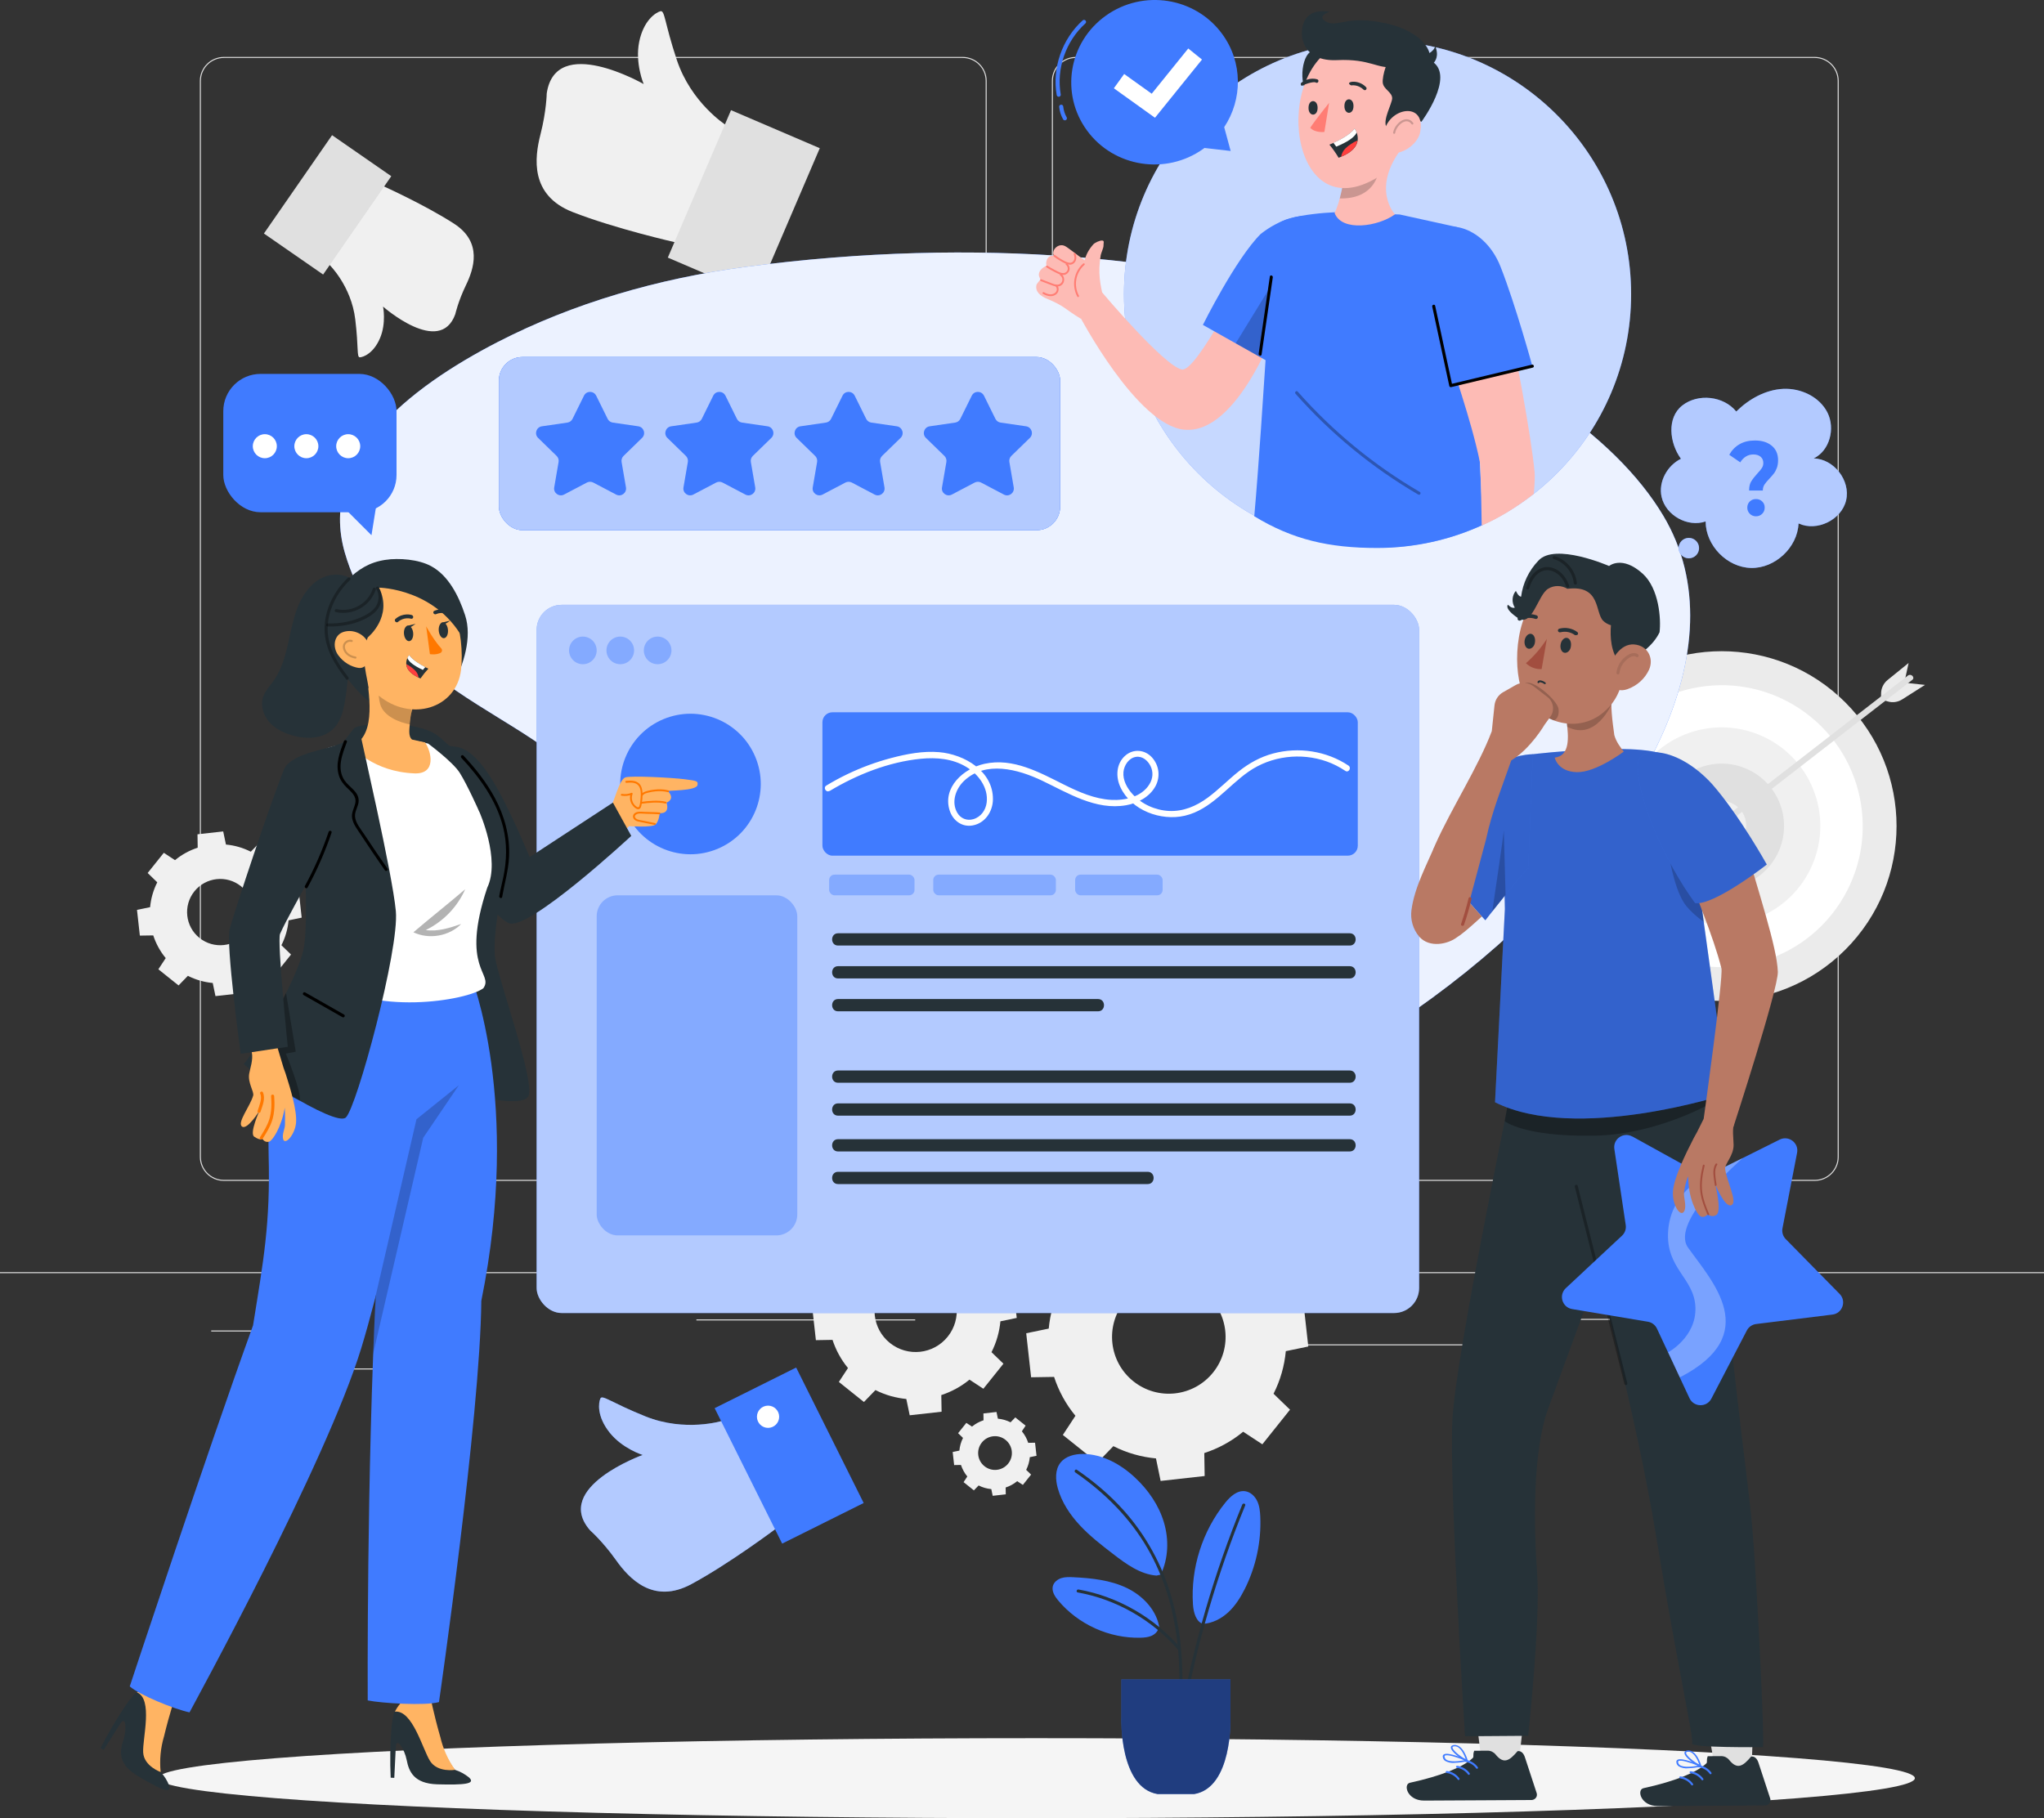 <?xml version="1.0" encoding="UTF-8"?>
<svg xmlns="http://www.w3.org/2000/svg" viewBox="0 0 500 444.85">
  <rect x="0" y="0" width="500" height="444.85" fill="#333333" stroke="none"/>
  <defs>
    <style>
      .cls-1 {
        fill: #ffb463;
      }

      .cls-1, .cls-2, .cls-3, .cls-4, .cls-5, .cls-6, .cls-7, .cls-8, .cls-9, .cls-10, .cls-11, .cls-12, .cls-13, .cls-14, .cls-15, .cls-16, .cls-17, .cls-18, .cls-19, .cls-20, .cls-21, .cls-22, .cls-23, .cls-24 {
        stroke-width: 0px;
      }

      .cls-25, .cls-26 {
        stroke: #407bff;
      }

      .cls-25, .cls-26, .cls-27 {
        fill: none;
        stroke-linecap: round;
        stroke-linejoin: round;
      }

      .cls-25, .cls-27 {
        stroke-width: .5px;
      }

      .cls-2, .cls-23 {
        fill: #407bff;
      }

      .cls-3, .cls-10, .cls-28, .cls-27 {
        opacity: .2;
      }

      .cls-3, .cls-28 {
        isolation: isolate;
      }

      .cls-29, .cls-16 {
        opacity: .6;
      }

      .cls-4 {
        opacity: .9;
      }

      .cls-4, .cls-11, .cls-16, .cls-19, .cls-24 {
        fill: #fff;
      }

      .cls-6, .cls-30, .cls-24 {
        opacity: .3;
      }

      .cls-7 {
        fill: #e0e0e0;
      }

      .cls-8 {
        fill: #f5f5f5;
      }

      .cls-9 {
        fill: #f0f0f0;
      }

      .cls-12 {
        fill: #a24e3f;
      }

      .cls-13 {
        fill: #ff7800;
      }

      .cls-14 {
        fill: #ff7d74;
      }

      .cls-15 {
        fill: #b97964;
      }

      .cls-17 {
        fill: #263238;
      }

      .cls-31 {
        opacity: .1;
      }

      .cls-18 {
        fill: #ff3f3e;
      }

      .cls-19 {
        opacity: .7;
      }

      .cls-20 {
        opacity: .5;
      }

      .cls-21 {
        fill: #ebebeb;
      }

      .cls-22 {
        fill: #fdbbb5;
      }

      .cls-23 {
        opacity: .4;
      }

      .cls-27 {
        stroke: #000;
      }
    </style>
  </defs>
  <g id="Background_complete" data-name="Background complete">
    <g>
      <g>
        <path class="cls-7" d="M443.92,288.92h-180.75c-3.23,0-5.86-2.63-5.86-5.86V19.79c0-3.23,2.63-5.86,5.86-5.86h180.75c3.23,0,5.86,2.63,5.86,5.86v263.27c0,3.23-2.63,5.86-5.86,5.86ZM263.17,14.18c-3.09,0-5.61,2.52-5.61,5.61v263.27c0,3.09,2.52,5.61,5.61,5.61h180.75c3.09,0,5.61-2.52,5.61-5.61V19.79c0-3.09-2.52-5.61-5.61-5.61h-180.75Z"/>
        <path class="cls-7" d="M235.49,288.92H54.75c-3.23,0-5.86-2.63-5.86-5.86V19.79c0-3.23,2.63-5.86,5.86-5.86h180.75c3.23,0,5.86,2.63,5.86,5.86v263.27c0,3.23-2.63,5.86-5.86,5.86ZM54.75,14.18c-3.09,0-5.61,2.52-5.61,5.61v263.27c0,3.09,2.52,5.61,5.61,5.61h180.75c3.09,0,5.61-2.52,5.61-5.61V19.79c0-3.09-2.52-5.61-5.61-5.61H54.75Z"/>
      </g>
      <g>
        <rect class="cls-7" y="311.25" width="500" height=".25"/>
        <rect class="cls-7" x="51.67" y="325.52" width="16.06" height=".25"/>
        <rect class="cls-7" x="170.35" y="322.81" width="53.53" height=".25"/>
        <rect class="cls-7" x="68.73" y="334.81" width="36.25" height=".25"/>
        <rect class="cls-7" x="378.35" y="322.68" width="43.19" height=".25"/>
        <rect class="cls-7" x="430.45" y="322.68" width="6.33" height=".25"/>
        <rect class="cls-7" x="316.21" y="328.91" width="53.89" height=".25"/>
      </g>
    </g>
    <path class="cls-9" d="M259.54,314.64c-1.68,3.31-2.67,6.85-3,10.42l-5.51,1.14,1.2,10.77,5.62-.09c1.11,3.41,2.85,6.65,5.22,9.51l-3.08,4.69,8.46,6.77,3.9-4.03c3.31,1.68,6.85,2.67,10.42,3l1.14,5.51,10.77-1.2-.09-5.62c3.41-1.11,6.65-2.85,9.51-5.22l4.69,3.08,6.77-8.47-4.03-3.9c1.68-3.31,2.67-6.85,3-10.42l5.5-1.14-1.2-10.77-5.62.09c-1.11-3.41-2.85-6.65-5.22-9.51l3.08-4.69-8.47-6.77-3.9,4.03c-3.31-1.68-6.85-2.67-10.42-3.01l-1.14-5.51-10.77,1.2.09,5.62c-3.41,1.11-6.65,2.85-9.51,5.22l-4.69-3.08-6.77,8.47,4.03,3.9ZM294.59,316.26c5.99,4.79,6.96,13.53,2.17,19.52-4.79,5.99-13.53,6.96-19.52,2.17-5.99-4.79-6.96-13.53-2.17-19.52,4.79-5.99,13.53-6.96,19.52-2.17Z"/>
    <path class="cls-9" d="M204.88,311.7c-1.22,2.4-1.93,4.96-2.18,7.55l-3.99.83.87,7.81,4.07-.07c.81,2.47,2.07,4.82,3.78,6.89l-2.23,3.4,6.13,4.91,2.82-2.92c2.4,1.22,4.96,1.93,7.55,2.18l.83,3.99,7.8-.87-.07-4.07c2.47-.81,4.82-2.07,6.89-3.78l3.4,2.23,4.91-6.13-2.92-2.82c1.22-2.4,1.93-4.96,2.18-7.55l3.99-.83-.87-7.8-4.07.07c-.81-2.47-2.07-4.82-3.78-6.89l2.23-3.4-6.13-4.91-2.82,2.92c-2.4-1.22-4.96-1.93-7.55-2.18l-.83-3.99-7.8.87.07,4.07c-2.47.81-4.82,2.07-6.89,3.78l-3.4-2.23-4.91,6.13,2.92,2.82ZM230.27,312.88c4.34,3.47,5.04,9.8,1.57,14.14-3.47,4.34-9.8,5.04-14.14,1.57-4.34-3.47-5.04-9.8-1.57-14.14,3.47-4.34,9.8-5.04,14.14-1.57Z"/>
    <path class="cls-9" d="M235.57,351.81c-.5.98-.79,2.03-.89,3.1l-1.64.34.36,3.2,1.67-.03c.33,1.01.85,1.98,1.55,2.82l-.91,1.39,2.52,2.01,1.16-1.2c.98.5,2.03.79,3.1.89l.34,1.64,3.2-.36-.03-1.67c1.01-.33,1.98-.85,2.82-1.55l1.39.91,2.01-2.52-1.2-1.16c.5-.98.79-2.03.89-3.1l1.64-.34-.36-3.2-1.67.03c-.33-1.01-.85-1.97-1.55-2.82l.91-1.39-2.52-2.01-1.16,1.2c-.98-.5-2.03-.79-3.1-.89l-.34-1.64-3.2.36.03,1.67c-1.01.33-1.98.85-2.82,1.55l-1.39-.91-2.01,2.52,1.2,1.16ZM245.98,352.29c1.78,1.42,2.07,4.02.64,5.8-1.42,1.78-4.02,2.07-5.8.64-1.78-1.42-2.07-4.02-.64-5.8,1.42-1.78,4.02-2.07,5.8-.64Z"/>
    <g>
      <circle class="cls-21" cx="421.15" cy="202.11" r="42.78" transform="translate(-19.56 356.99) rotate(-45)"/>
      <circle class="cls-11" cx="421.15" cy="202.11" r="34.49" transform="translate(22.12 444.99) rotate(-56.96)"/>
      <circle class="cls-9" cx="421.15" cy="202.11" r="24.13" transform="translate(-44.95 171) rotate(-21.82)"/>
      <circle class="cls-7" cx="421.15" cy="202.11" r="15.27" transform="translate(64.84 504.2) rotate(-65.93)"/>
      <path class="cls-9" d="M427.06,200.94c.57,3.28-1.62,6.4-4.89,6.97-3.28.57-6.4-1.62-6.97-4.89s1.62-6.4,4.89-6.97c3.28-.57,6.4,1.62,6.97,4.89Z"/>
      <path class="cls-21" d="M460.12,171.33l.03-1.71c.02-1.27.61-2.45,1.59-3.25l5.14-4.16-1.02,4.68-5.74,4.45Z"/>
      <path class="cls-21" d="M460.08,171.09l1.64.51c1.21.38,2.52.2,3.59-.48l5.58-3.55-4.76-.51-6.04,4.03Z"/>
      <path class="cls-7" d="M421.59,202.16c5.21-4.04,10.41-8.07,15.62-12.11,8.29-6.43,16.58-12.86,24.88-19.29,1.9-1.47,3.79-2.94,5.69-4.42.76-.59-.31-1.65-1.06-1.06-5.21,4.04-10.41,8.07-15.62,12.11-8.29,6.43-16.58,12.86-24.88,19.29-1.9,1.47-3.8,2.94-5.69,4.41-.76.59.31,1.65,1.06,1.06h0Z"/>
    </g>
    <g>
      <path class="cls-9" d="M93.7,75.01s13.91,12.28,17.67,1.86c0,0,.7-3.15,2.61-7.1,1.91-3.95,4.14-10.49-2.92-15.05s-17.24-9.15-17.24-9.15l-13.28,19.16s5.37,5.19,6.36,13.39c.86,7.09.3,9.36,1.16,9.3.87-.06,3.33-.99,4.9-4.69,1.57-3.69.74-7.73.74-7.73Z"/>
      <rect class="cls-7" x="71.33" y="35.47" width="17.62" height="29.27" transform="translate(117.47 136.95) rotate(-145.28)"/>
    </g>
    <g>
      <path class="cls-9" d="M157.46,20.57s-21.57-12.41-23.72,2.29c0,0-.07,4.32-1.53,10.02-1.46,5.7-2.63,14.89,7.87,19,10.5,4.11,25.1,7.4,25.1,7.4l12.32-28.73s-8.44-5.38-11.94-15.89c-3.03-9.09-2.9-12.22-4.02-11.91-1.12.31-4.1,2.19-5.18,7.47-1.07,5.27,1.1,10.36,1.1,10.36Z"/>
      <rect class="cls-7" x="170.13" y="30.03" width="23.62" height="39.25" transform="translate(34.28 -67.67) rotate(23.2)"/>
    </g>
    <path class="cls-9" d="M263.89,139.17c-.98,1.93-1.56,4-1.75,6.08l-3.21.67.7,6.29,3.28-.05c.65,1.99,1.66,3.88,3.05,5.55l-1.8,2.74,4.94,3.95,2.28-2.35c1.93.98,4,1.56,6.08,1.75l.67,3.21,6.29-.7-.05-3.28c1.99-.65,3.88-1.66,5.55-3.05l2.74,1.8,3.95-4.94-2.35-2.28c.98-1.93,1.56-4,1.75-6.08l3.21-.67-.7-6.29-3.28.05c-.65-1.99-1.66-3.88-3.05-5.55l1.8-2.74-4.94-3.95-2.28,2.35c-1.93-.98-4-1.56-6.08-1.75l-.67-3.21-6.29.7.05,3.28c-1.99.65-3.88,1.66-5.55,3.05l-2.74-1.8-3.95,4.94,2.35,2.28ZM284.36,140.12c3.5,2.8,4.06,7.9,1.27,11.4-2.8,3.5-7.9,4.06-11.4,1.27-3.5-2.8-4.06-7.9-1.27-11.4,2.8-3.5,7.9-4.06,11.4-1.27Z"/>
    <path class="cls-9" d="M38.47,215.87c-.98,1.93-1.56,4-1.75,6.08l-3.21.67.7,6.29,3.28-.05c.65,1.99,1.66,3.88,3.05,5.55l-1.8,2.74,4.94,3.95,2.28-2.35c1.93.98,4,1.56,6.08,1.75l.67,3.21,6.29-.7-.05-3.28c1.99-.65,3.88-1.66,5.55-3.05l2.74,1.8,3.95-4.94-2.35-2.28c.98-1.93,1.56-4,1.75-6.08l3.21-.67-.7-6.29-3.28.05c-.65-1.99-1.66-3.88-3.05-5.55l1.8-2.74-4.94-3.95-2.28,2.35c-1.93-.98-4-1.56-6.08-1.75l-.67-3.21-6.29.7.05,3.28c-1.99.65-3.88,1.66-5.55,3.05l-2.74-1.8-3.95,4.94,2.35,2.28ZM58.94,216.82c3.5,2.8,4.06,7.9,1.27,11.4-2.8,3.5-7.9,4.06-11.4,1.27-3.5-2.8-4.06-7.9-1.27-11.4,2.8-3.5,7.9-4.06,11.4-1.27Z"/>
    <path class="cls-9" d="M233.38,145.47c-.5.98-.79,2.03-.89,3.1l-1.64.34.36,3.2,1.67-.03c.33,1.01.85,1.98,1.55,2.82l-.91,1.39,2.52,2.01,1.16-1.2c.98.5,2.03.79,3.1.89l.34,1.64,3.2-.36-.03-1.67c1.01-.33,1.98-.85,2.82-1.55l1.39.91,2.01-2.52-1.2-1.16c.5-.98.79-2.03.89-3.1l1.64-.34-.36-3.2-1.67.03c-.33-1.01-.85-1.98-1.55-2.82l.91-1.39-2.52-2.01-1.16,1.2c-.98-.5-2.03-.79-3.1-.89l-.34-1.64-3.2.36.03,1.67c-1.01.33-1.98.85-2.82,1.55l-1.39-.91-2.01,2.52,1.2,1.16ZM243.8,145.95c1.78,1.42,2.07,4.02.64,5.8-1.42,1.78-4.02,2.07-5.8.64-1.78-1.42-2.07-4.02-.64-5.8,1.42-1.78,4.02-2.07,5.8-.64Z"/>
    <path class="cls-7" d="M207.79,112.94c-.5.98-.79,2.03-.89,3.1l-1.64.34.36,3.2,1.67-.03c.33,1.01.85,1.98,1.55,2.82l-.91,1.39,2.52,2.01,1.16-1.2c.98.5,2.03.79,3.1.89l.34,1.64,3.2-.36-.03-1.67c1.01-.33,1.98-.85,2.82-1.55l1.39.91,2.01-2.52-1.2-1.16c.5-.98.79-2.03.89-3.1l1.64-.34-.36-3.2-1.67.03c-.33-1.01-.85-1.98-1.55-2.82l.91-1.39-2.52-2.01-1.16,1.2c-.98-.5-2.03-.79-3.1-.89l-.34-1.64-3.2.36.03,1.67c-1.01.33-1.98.85-2.82,1.55l-1.39-.91-2.01,2.52,1.2,1.16ZM218.2,113.42c1.78,1.42,2.07,4.02.64,5.8-1.42,1.78-4.02,2.07-5.8.64-1.78-1.42-2.07-4.02-.64-5.8,1.42-1.78,4.02-2.07,5.8-.64Z"/>
  </g>
  <g id="Background_simple" data-name="Background simple">
    <g>
      <path class="cls-2" d="M182.53,65.28c-21.56,2.85-42.36,8.91-60.8,18.41-21.74,11.2-43.95,28.66-37.39,51.49,12.11,42.15,70.21,42.92,58.61,71.26-13.14,32.1-4.33,69.76,54.63,80.23,111.98,19.89,247.35-96.48,209.33-160.43-23.67-39.81-109.88-76.07-224.38-60.96Z"/>
      <path class="cls-4" d="M182.53,65.28c-21.56,2.85-42.36,8.91-60.8,18.41-21.74,11.2-43.95,28.66-37.39,51.49,12.11,42.15,70.21,42.92,58.61,71.26-13.14,32.1-4.33,69.76,54.63,80.23,111.98,19.89,247.35-96.48,209.33-160.43-23.67-39.81-109.88-76.07-224.38-60.96Z"/>
    </g>
  </g>
  <g id="Shadow">
    <ellipse class="cls-8" cx="253.54" cy="435.06" rx="214.87" ry="9.79"/>
  </g>
  <g id="Plant">
    <g>
      <path class="cls-2" d="M294.25,397.3c2.31-.13,4.48-1.25,6.18-2.81,1.7-1.56,2.96-3.55,4.01-5.61,2.77-5.47,4.11-11.66,3.85-17.79-.06-1.31-.19-2.66-.76-3.84-.56-1.19-1.63-2.21-2.93-2.4-1.94-.28-3.64,1.27-4.87,2.8-5.6,6.93-8.49,16.01-7.91,24.9.14,2.18.87,4.28,2.43,4.74"/>
      <path class="cls-2" d="M283.93,385.25c1.9-3.94,2.04-8.61.78-12.8-1.25-4.19-3.83-7.91-7.02-10.9-3.5-3.28-7.99-5.8-12.78-5.82-2.04-.01-4.26.54-5.51,2.15-1.34,1.72-1.23,4.16-.64,6.26.96,3.43,3,6.49,5.43,9.09,2.43,2.6,5.26,4.8,8.09,6.97,3.18,2.45,6.62,4.98,10.63,5.29"/>
      <path class="cls-2" d="M283.65,398.54c-.56-4.43-4-8.09-8.02-10.02s-8.58-2.41-13.03-2.63c-.99-.05-2.01-.09-2.96.21s-1.83.99-2.09,1.95c-.33,1.26.46,2.52,1.3,3.52,4.88,5.86,12.52,9.32,20.15,9.12.88-.02,1.78-.1,2.6-.43.81-.34,1.54-.98,1.79-1.83"/>
      <path class="cls-17" d="M303.88,368.12c-6.82,16.67-11.88,34.01-15.11,51.73-.09.47.64.67.72.2,3.22-17.72,8.29-35.06,15.11-51.73.18-.45-.54-.64-.72-.2h0Z"/>
      <path class="cls-17" d="M289.21,414.71c.26-8.15-.4-16.39-2.72-24.24-2.28-7.73-6.21-14.88-11.58-20.9-3.39-3.8-7.29-7.09-11.48-9.96-.4-.27-.77.38-.38.65,7.14,4.9,13.34,11.1,17.69,18.63,3.93,6.81,6.21,14.46,7.17,22.24.56,4.51.69,9.05.54,13.59-.02.48.73.48.75,0h0Z"/>
      <path class="cls-17" d="M288.77,403.18c-6.39-7.41-15.31-12.57-24.94-14.29-.47-.08-.67.64-.2.72,9.52,1.71,18.3,6.78,24.61,14.1.32.37.84-.17.53-.53h0Z"/>
      <g>
        <path class="cls-2" d="M274.31,420.47v-9.58h26.69v9.58s.51,16.94-8.9,18.48h-8.9c-9.41-1.54-8.9-18.48-8.9-18.48Z"/>
        <path class="cls-20" d="M274.31,420.47v-9.58h26.69v9.58s.51,16.94-8.9,18.48h-8.9c-9.41-1.54-8.9-18.48-8.9-18.48Z"/>
      </g>
    </g>
  </g>
  <g id="Hand">
    <g>
      <path class="cls-2" d="M157.2,355.98s-22.09,7.94-12.83,18.46c0,0,3.06,2.69,6.28,7.21,3.21,4.53,9.11,10.97,18.47,5.93,9.36-5.05,20.64-13.54,20.64-13.54l-13.15-26.39s-9.03,2.79-18.72-1.11c-8.38-3.37-10.56-5.37-11.02-4.38-.46,1-.93,4.29,2.21,8.28,3.14,3.99,8.12,5.53,8.12,5.53Z"/>
      <path class="cls-16" d="M157.2,355.98s-22.09,7.94-12.83,18.46c0,0,3.06,2.69,6.28,7.21,3.21,4.53,9.11,10.97,18.47,5.93,9.36-5.05,20.64-13.54,20.64-13.54l-13.15-26.39s-9.03,2.79-18.72-1.11c-8.38-3.37-10.56-5.37-11.02-4.38-.46,1-.93,4.29,2.21,8.28,3.14,3.99,8.12,5.53,8.12,5.53Z"/>
      <rect class="cls-2" x="181.91" y="337.6" width="22.28" height="37.03" transform="translate(-138.58 123.51) rotate(-26.49)"/>
      <path class="cls-11" d="M190.6,346.63c0,1.5-1.22,2.72-2.72,2.72s-2.72-1.22-2.72-2.72,1.22-2.72,2.72-2.72,2.72,1.22,2.72,2.72Z"/>
    </g>
  </g>
  <g id="Window">
    <g>
      <g>
        <rect class="cls-2" x="131.27" y="147.98" width="215.87" height="173.27" rx="6.12" ry="6.12"/>
        <rect class="cls-16" x="131.27" y="147.98" width="215.87" height="173.27" rx="6.12" ry="6.12"/>
        <rect class="cls-2" x="201.18" y="174.27" width="130.96" height="35.08" rx="2.44" ry="2.44"/>
        <path class="cls-17" d="M205,231.34h125.17c1.93,0,1.93-3,0-3h-125.17c-1.93,0-1.93,3,0,3h0Z"/>
        <path class="cls-17" d="M205,239.39h125.17c1.93,0,1.93-3,0-3h-125.17c-1.93,0-1.93,3,0,3h0Z"/>
        <path class="cls-17" d="M205,272.96h125.17c1.93,0,1.93-3,0-3h-125.17c-1.93,0-1.93,3,0,3h0Z"/>
        <path class="cls-17" d="M205,281.72h125.17c1.93,0,1.93-3,0-3h-125.17c-1.93,0-1.93,3,0,3h0Z"/>
        <path class="cls-17" d="M205,289.7h75.75c1.93,0,1.93-3,0-3h-75.75c-1.93,0-1.93,3,0,3h0Z"/>
        <path class="cls-17" d="M205,264.91h125.17c1.93,0,1.93-3,0-3h-125.17c-1.93,0-1.93,3,0,3h0Z"/>
        <path class="cls-17" d="M205,247.43h63.61c1.93,0,1.93-3,0-3h-63.61c-1.93,0-1.93,3,0,3h0Z"/>
        <rect class="cls-23" x="145.96" y="219.05" width="49.07" height="83.21" rx="5.13" ry="5.13"/>
        <circle class="cls-2" cx="168.91" cy="191.81" r="17.19" transform="translate(-61.04 80.25) rotate(-22.75)"/>
        <circle class="cls-23" cx="142.58" cy="159.13" r="3.38"/>
        <circle class="cls-23" cx="151.73" cy="159.13" r="3.38"/>
        <circle class="cls-23" cx="160.87" cy="159.13" r="3.38"/>
        <path class="cls-11" d="M202.92,193.54c6.72-4.05,14.51-7.13,22.37-7.9,3.79-.37,7.73-.02,11.05,1.98,2.98,1.79,5.47,5.07,5.02,8.72-.23,1.88-1.42,3.56-3.29,4.09-1.57.45-3.11-.19-3.92-1.6-1.49-2.61-.38-5.8,1.65-7.75,5.28-5.06,13.25-2.86,19.03-.12,6.45,3.06,13.19,7.37,20.67,6.05,2.83-.5,5.73-2.04,7.14-4.64,1.25-2.3.93-5.08-.83-7.04-1.73-1.92-4.51-2.2-6.5-.5-2.29,1.96-2.44,5.22-1.22,7.8,2.66,5.65,9.87,8.3,15.73,6.95,6.43-1.48,10.46-7.22,15.64-10.81,5.53-3.83,12.74-4.69,19.07-2.47,1.62.57,3.14,1.36,4.57,2.31.8.54,1.56-.76.76-1.3-5.37-3.59-12.23-4.63-18.46-2.95-3.1.83-5.86,2.37-8.36,4.35-2.63,2.08-4.96,4.52-7.67,6.5-2.78,2.03-5.92,3.37-9.41,3.2-3.38-.17-6.7-1.66-8.97-4.17-1.3-1.44-2.36-3.37-2.17-5.37.16-1.66,1.32-3.42,3.06-3.69,1.55-.24,2.88.88,3.54,2.2.75,1.48.61,3.1-.25,4.5-1.9,3.1-5.97,4.01-9.36,3.82-4.04-.23-7.85-1.9-11.43-3.68-6.07-3.02-12.55-6.69-19.57-5.14-5.07,1.12-10.31,5.72-8.51,11.41.78,2.46,3.02,4.15,5.65,3.66,3.04-.56,4.91-3.4,4.94-6.38.07-6.92-7.02-11.02-13.13-11.54-3.95-.34-7.98.43-11.79,1.44-3.68.97-7.27,2.3-10.71,3.95-1.76.84-3.47,1.78-5.13,2.78-.83.5-.07,1.8.76,1.3h0Z"/>
      </g>
      <rect class="cls-23" x="202.82" y="213.99" width="20.89" height="5.06" rx="1.32" ry="1.32"/>
      <rect class="cls-23" x="228.29" y="213.99" width="30" height="5.06" rx="1.32" ry="1.32"/>
      <rect class="cls-23" x="263" y="213.99" width="21.4" height="5.06" rx="1.32" ry="1.32"/>
    </g>
  </g>
  <g id="Stars">
    <g>
      <rect class="cls-2" x="122.04" y="87.35" width="137.29" height="42.37" rx="5.77" ry="5.77"/>
      <rect class="cls-2" x="122.04" y="87.35" width="137.29" height="42.37" rx="5.77" ry="5.77"/>
      <rect class="cls-16" x="122.04" y="87.35" width="137.29" height="42.37" rx="5.77" ry="5.77"/>
      <path class="cls-2" d="M145.84,96.81l2.8,5.67c.24.49.71.83,1.25.91l6.25.91c1.36.2,1.91,1.88.92,2.84l-4.53,4.41c-.39.38-.57.93-.48,1.47l1.07,6.23c.23,1.36-1.19,2.4-2.41,1.75l-5.59-2.94c-.48-.25-1.06-.25-1.55,0l-5.59,2.94c-1.22.64-2.65-.39-2.41-1.75l1.07-6.23c.09-.54-.09-1.09-.48-1.47l-4.53-4.41c-.99-.96-.44-2.64.92-2.84l6.25-.91c.54-.08,1.01-.42,1.25-.91l2.8-5.67c.61-1.24,2.37-1.24,2.98,0Z"/>
      <path class="cls-2" d="M177.46,96.81l2.8,5.67c.24.49.71.83,1.25.91l6.25.91c1.36.2,1.91,1.88.92,2.84l-4.53,4.41c-.39.38-.57.93-.48,1.47l1.07,6.23c.23,1.36-1.19,2.4-2.41,1.75l-5.59-2.94c-.48-.25-1.06-.25-1.55,0l-5.59,2.94c-1.22.64-2.65-.39-2.41-1.75l1.07-6.23c.09-.54-.09-1.09-.48-1.47l-4.53-4.41c-.99-.96-.44-2.64.92-2.84l6.25-.91c.54-.08,1.01-.42,1.25-.91l2.8-5.67c.61-1.24,2.37-1.24,2.98,0Z"/>
      <path class="cls-2" d="M209.08,96.81l2.8,5.67c.24.49.71.83,1.25.91l6.25.91c1.36.2,1.91,1.88.92,2.84l-4.53,4.41c-.39.38-.57.93-.48,1.47l1.07,6.23c.23,1.36-1.19,2.4-2.41,1.75l-5.59-2.94c-.48-.25-1.06-.25-1.55,0l-5.59,2.94c-1.22.64-2.65-.39-2.41-1.75l1.07-6.23c.09-.54-.09-1.09-.48-1.47l-4.53-4.41c-.99-.96-.44-2.64.92-2.84l6.25-.91c.54-.08,1.01-.42,1.25-.91l2.8-5.67c.61-1.24,2.37-1.24,2.98,0Z"/>
      <path class="cls-2" d="M240.7,96.81l2.8,5.67c.24.49.71.83,1.25.91l6.25.91c1.36.2,1.91,1.88.92,2.84l-4.53,4.41c-.39.38-.57.93-.48,1.47l1.07,6.23c.23,1.36-1.19,2.4-2.41,1.75l-5.59-2.94c-.48-.25-1.06-.25-1.55,0l-5.59,2.94c-1.22.64-2.65-.39-2.41-1.75l1.07-6.23c.09-.54-.09-1.09-.48-1.47l-4.53-4.41c-.99-.96-.44-2.64.92-2.84l6.25-.91c.54-.08,1.01-.42,1.25-.91l2.8-5.67c.61-1.24,2.37-1.24,2.98,0Z"/>
    </g>
  </g>
  <g id="Speech_Bubble_3" data-name="Speech Bubble 3">
    <g>
      <path class="cls-2" d="M443.66,112.16c3.92-1.88,5.32-7.32,3.38-11.2-1.94-3.88-6.51-6.03-10.85-5.82-4.34.22-8.38,2.49-11.47,5.54-3.1-3.81-9.36-4.5-13.22-1.46-3.79,2.99-3.16,9.11-.31,13.03-3.34,1.63-5.56,5.62-4.74,9.3,1.01,4.54,6.38,7.55,10.78,6.03,0,5.88,5.24,11.26,11.12,11.38,5.87.13,11.36-5.02,11.61-10.89,4.48,2.08,10.52-.86,11.64-5.67,1.12-4.81-2.98-10.12-7.92-10.24Z"/>
      <path class="cls-2" d="M415.62,134.1c0,1.38-1.12,2.5-2.5,2.5s-2.5-1.12-2.5-2.5,1.12-2.5,2.5-2.5,2.5,1.12,2.5,2.5Z"/>
      <g class="cls-29">
        <path class="cls-11" d="M443.66,112.16c3.92-1.88,5.32-7.32,3.38-11.2-1.94-3.88-6.51-6.03-10.85-5.82-4.34.22-8.38,2.49-11.47,5.54-3.1-3.81-9.36-4.5-13.22-1.46-3.79,2.99-3.16,9.11-.31,13.03-3.34,1.63-5.56,5.62-4.74,9.3,1.01,4.54,6.38,7.55,10.78,6.03,0,5.88,5.24,11.26,11.12,11.38,5.87.13,11.36-5.02,11.61-10.89,4.48,2.08,10.52-.86,11.64-5.67,1.12-4.81-2.98-10.12-7.92-10.24Z"/>
      </g>
      <path class="cls-16" d="M415.62,134.1c0,1.38-1.12,2.5-2.5,2.5s-2.5-1.12-2.5-2.5,1.12-2.5,2.5-2.5,2.5,1.12,2.5,2.5Z"/>
      <path class="cls-2" d="M428.39,117.78c.35-.59.86-1.24,1.52-1.96.49-.52.85-.96,1.08-1.32.23-.36.35-.76.35-1.22,0-.64-.22-1.15-.66-1.53-.44-.37-1.02-.56-1.75-.56s-1.32.17-1.86.51c-.54.34-1,.81-1.37,1.42l-2.69-1.85c.62-1.11,1.46-1.98,2.52-2.59,1.06-.61,2.32-.91,3.77-.91,1.7,0,3.07.43,4.1,1.28,1.03.85,1.55,2.04,1.55,3.55,0,.71-.1,1.34-.3,1.88-.2.54-.44,1-.73,1.37-.29.37-.66.81-1.12,1.29-.55.57-.95,1.06-1.2,1.45-.25.39-.38.87-.38,1.42h-3.36c0-.91.17-1.65.52-2.25ZM428.03,125.7c-.41-.41-.61-.92-.61-1.51s.2-1.09.6-1.49c.4-.4.91-.6,1.53-.6s1.13.2,1.53.6c.4.4.6.89.6,1.49s-.2,1.1-.61,1.51c-.41.41-.92.62-1.52.62s-1.12-.21-1.52-.62Z"/>
    </g>
  </g>
  <g id="Speech_Bubble_1" data-name="Speech Bubble 1">
    <g>
      <rect class="cls-2" x="54.62" y="91.48" width="42.38" height="33.85" rx="9.12" ry="9.12"/>
      <g>
        <path class="cls-11" d="M82.24,109.17c0,1.62,1.32,2.94,2.94,2.94s2.94-1.32,2.94-2.94-1.32-2.94-2.94-2.94-2.94,1.32-2.94,2.94Z"/>
        <path class="cls-11" d="M72,109.17c0,1.62,1.32,2.94,2.94,2.94s2.94-1.32,2.94-2.94-1.32-2.94-2.94-2.94-2.94,1.32-2.94,2.94Z"/>
        <path class="cls-11" d="M61.84,109.17c0,1.62,1.32,2.94,2.94,2.94s2.94-1.32,2.94-2.94-1.32-2.94-2.94-2.94-2.94,1.32-2.94,2.94Z"/>
      </g>
      <polygon class="cls-2" points="83.95 124.03 90.87 130.95 92.29 122.11 83.95 124.03"/>
    </g>
  </g>
  <g id="Character_3" data-name="Character 3">
    <g>
      <circle class="cls-2" cx="336.97" cy="71.96" r="62.03"/>
      <circle class="cls-19" cx="336.97" cy="71.96" r="62.03"/>
      <path class="cls-2" d="M356.38,55.55l-13.97-3.07-13.76-.48c-.02-.37-14.6.38-16.25,3.06-1.22,1.98-3.35,46.13-5.58,71.25,9.39,5.72,18.26,7.76,30.06,7.76,9.24,0,18-2.03,25.87-5.66-.91-17.75-2.3-47.08-1.89-54.05.6-10.21-4.49-18.81-4.49-18.81Z"/>
      <g>
        <g>
          <path class="cls-22" d="M312.96,78.25c-.71,1.18-10.09,28.12-23.26,26.88-11.64-1.1-25.67-27.93-25.67-27.93l5.6-5.62s15.19,18.04,19.5,18.83c3.6.66,16.19-24.57,16.19-24.57l7.64,12.41Z"/>
          <path class="cls-22" d="M253.52,69.75c.07-.33.99-1.36.99-1.36,0,0-.37-.74-.39-1.11-.05-1.05.94-1.84,1.9-2.28-.25-.28-.2-2.61,1.76-2.45-.69-1.27,1.05-3.19,2.74-2.35.77.38,3.9,2.9,4.82,3.49h0c.33-1.45,1.04-2.7,2.11-3.91.36-.41,1.66-1.01,2.21-.93.55.08.25.66.28,1.21.04.54-.6,1.86-.69,2.4-.73,4.43-.12,6.97.69,10.66l-5.6,4.84c-3.9-2.36-3.74-2.99-8.24-4.87-1.61-.67-2.89-1.72-2.57-3.33Z"/>
          <path class="cls-14" d="M257.78,62.76c.58.44,1.19.85,1.84,1.2.6.33,1.28.73,1.98.79.6.05,1.16-.27,1.45-.79.33-.58.28-1.29.04-1.9-.1-.27-.54-.15-.43.12.21.53.28,1.15-.05,1.64-.35.52-.93.56-1.49.36-.55-.19-1.09-.5-1.59-.79-.53-.31-1.03-.65-1.52-1.02-.23-.18-.45.21-.23.39h0Z"/>
          <path class="cls-14" d="M260.76,64.79c.41.35.58.95.31,1.44-.28.51-.84.69-1.39.55-.61-.15-1.19-.49-1.75-.78-.58-.3-1.15-.63-1.71-.98-.25-.15-.47.23-.23.39.7.44,1.41.84,2.15,1.21.66.32,1.4.76,2.16.64.59-.09,1.09-.53,1.27-1.09.2-.61-.03-1.29-.51-1.7-.22-.19-.54.13-.32.32h0Z"/>
          <path class="cls-14" d="M259.34,67.37c.43.3.66.87.5,1.38-.17.57-.71.92-1.29.9-.64-.02-1.28-.35-1.87-.57-.66-.25-1.31-.5-1.97-.75-.27-.1-.39.33-.12.43.84.32,1.68.64,2.53.97.69.26,1.45.55,2.17.24,1.26-.53,1.37-2.23.28-2.99-.24-.17-.46.22-.23.39h0Z"/>
          <path class="cls-14" d="M258.16,70.02c.28.22.39.56.35.91-.05.37-.29.67-.61.85-.82.48-1.79.15-2.55-.28-.25-.14-.48.25-.23.39.94.52,2.16.87,3.12.2.4-.28.66-.68.71-1.17.05-.45-.11-.94-.48-1.23-.1-.08-.22-.09-.32,0-.08.08-.1.24,0,.32h0Z"/>
          <path class="cls-14" d="M264.96,64.48c-2.29,2.03-2.87,5.39-1.43,8.09.14.26.53.03.39-.23-1.35-2.53-.78-5.64,1.36-7.54.22-.19-.1-.51-.32-.32h0Z"/>
        </g>
        <g>
          <path class="cls-2" d="M326.25,61.56c-2.28,7.5-12.58,28.86-12.58,28.86l-19.42-10.93s8.02-16.15,14.12-22.23c9.35-7.42,20.82-5.37,17.89,4.3Z"/>
          <polygon class="cls-3" points="308.28 87.38 310.28 70.95 302.27 84 308.28 87.38"/>
        </g>
        <g>
          <path class="cls-22" d="M329.05,39.89l14.92-7.94c-.11,1.07-.15,3.12-1.02,4.26-7.64,9.98-1.72,16.23-1.72,16.23-4.03,2.97-12.99,4.36-14.76-.32,1.26-2.49,2.7-8.86,2.58-12.23Z"/>
          <path class="cls-10" d="M328.5,44.59l8.38-1.33c-.92,2.52-3.39,5.42-9.15,5.29,0,0,.76-2.84.77-3.97Z"/>
          <path class="cls-17" d="M319.63,13.71c-1.9,3.21-1.56,11.49,3.82,10.31,5.39-1.18-.55-15.83-3.82-10.31Z"/>
          <path class="cls-22" d="M344.53,24.99c-1.56,9.03-2.25,14.16-7.36,18.28-22.01,13.61-26.31-27.32-8.43-32.74,9.17-2.52,17.35,5.42,15.79,14.46Z"/>
          <path class="cls-17" d="M350.44,15.11s-8.22-1.15-9.6-1.26-2.79,4.82-2.59,6.42c.2,1.6,2.36,2.3,2.3,3.83-.07,1.3-2.25,5.1-1.47,6.86.89.7,5.77-2.22,5.77-2.22l2.86,1.05s8.2-10.99,2.73-14.68Z"/>
          <path class="cls-17" d="M350.29,15.82c.86-.77,1.79-2.11.77-4.61,0,.68-.86,1.49-1.39,1.77-.53-2.06-3.21-5.61-10.75-7.29-9.28-2.06-11.71,1.07-14.41-.32-2.71-1.39.68-2.47.68-2.47,0,0-4.68-1.08-6.19,2.45-1.51,3.54-.21,9.75,8.07,9.36,8.27-.39,9.89,2.3,14.06,1.64,3.04-.38,6.11-.55,9.17-.53Z"/>
          <path class="cls-22" d="M347.29,32.8c-1.6,4.75-9.87,7.34-8.82.24.61-6.91,10.88-8.61,8.82-.24Z"/>
          <path class="cls-17" d="M331.09,25.97c0,2.21-2.26,2.15-2.22-.04,0-2.21,2.26-2.15,2.22.04Z"/>
          <path class="cls-17" d="M322.31,26.41c0,2.21-2.26,2.15-2.22-.04,0-2.21,2.26-2.15,2.22.04Z"/>
          <path class="cls-14" d="M325.11,25.18s-3.45,4.3-4.6,6.08c1.17,1.31,3.46,1.02,3.46,1.02l1.15-7.1Z"/>
          <path class="cls-17" d="M333.98,22.05c-.15.04-.31,0-.43-.11-1.41-1.37-2.99-1.04-3-1.04-1.92-.85,1.63-1.7,3.61.42.24.22.13.65-.18.73Z"/>
          <path class="cls-27" d="M345.49,30.22c-1.51-2.11-4.19.39-4.45,2.27"/>
          <path class="cls-17" d="M318.48,21c-.32-.1-.41-.56-.14-.76,1.9-1.5,3.8-.85,3.89-.83.53.17.26,1.02-.27.83-.29-.33-1.97-.01-3.48.76Z"/>
          <path class="cls-17" d="M325.2,35.39c.83,1.01,1.58,2.08,2.25,3.21.21-.08.43-.16.64-.26,2.9-1.19,3.85-2.69,4.02-4,.07-.64-.01-1.29-.24-1.9-.12-.34-.29-.67-.5-.97-1.16,1.55-3.77,2.86-5.19,3.5-.63.25-.98.42-.98.42Z"/>
          <path class="cls-11" d="M326.18,34.95l.69.93c2.72-1.12,4.48-2.27,5-3.46-.12-.34-.29-.67-.5-.97-1.17,1.56-3.77,2.86-5.19,3.5Z"/>
          <path class="cls-18" d="M328.05,38.36c2.9-1.19,3.85-2.69,4.02-4-1.09.47-2.09,1.13-2.95,1.95-.56.56-.93,1.27-1.06,2.05Z"/>
        </g>
        <path class="cls-5" d="M308.61,86.74c.91-6.29,1.83-12.59,2.74-18.88.07-.47-.65-.68-.72-.2l-2.74,18.88c-.07.47.65.68.72.2h0Z"/>
        <g>
          <path class="cls-22" d="M375.38,115.4c-.65-7.37-4.93-32.01-8.14-43.84-.85-3.15-3.61-5.73-7.11-6.3-1.33-.21-2.71-.12-3.92.6-4.04,2.4-4.77,10.32-2.91,17.05,2.14,7.73,6.52,19.56,8.7,30.08.18.88.33,7.76.45,15.6,4.52-1.95,8.78-4.68,12.74-7.74.23-2.48.3-4.25.2-5.44Z"/>
          <path class="cls-2" d="M367.07,65.28c3.71,9.43,7.77,24.3,7.77,24.3l-21.05,4.77c-2.41-7.43-5.41-15.54-4.7-23.32,1.1-10.58,2.12-17.13,8.61-15.19,3.29.98,7.18,3.88,9.37,9.44Z"/>
        </g>
        <path class="cls-5" d="M374.74,89.22c-6.65,1.59-13.3,3.18-19.95,4.77.15.09.31.17.46.26-1.39-6.48-2.79-12.95-4.18-19.43-.1-.47-.82-.27-.72.2,1.39,6.48,2.79,12.95,4.18,19.43.04.2.27.31.46.26,6.65-1.59,13.3-3.18,19.95-4.77.47-.11.27-.84-.2-.72h0Z"/>
        <g class="cls-30">
          <path class="cls-5" d="M347.31,120.36c-11.2-6.53-21.29-14.83-29.87-24.55-.32-.36-.85.17-.53.53,8.62,9.76,18.77,18.1,30.02,24.66.42.24.8-.4.38-.65h0Z"/>
        </g>
      </g>
    </g>
  </g>
  <g id="_Speech_Bubble_2" data-name=" Speech Bubble 2">
    <g>
      <g>
        <path class="cls-2" d="M265.9,31.93c-6.59-9-4.52-21.58,4.61-28.1,9.13-6.52,21.88-4.52,28.46,4.48,5.08,6.94,4.99,16.02.49,22.8l1.58,5.83-6.42-.74c-.09.07-.17.14-.26.21-9.13,6.52-21.88,4.52-28.46-4.48Z"/>
        <path class="cls-26" d="M265.17,5.36c-4.9,4.42-7.32,11.37-6.19,17.81"/>
        <path class="cls-26" d="M259.59,26.11c.1.99.4,1.96.9,2.83"/>
      </g>
      <polygon class="cls-11" points="282.53 28.81 272.47 21.6 274.99 18.1 281.73 22.93 290.67 11.86 294.03 14.57 282.53 28.81"/>
    </g>
  </g>
  <g id="Character_2" data-name="Character 2">
    <g>
      <g>
        <g>
          <polygon class="cls-7" points="429.2 412.64 415.82 411.83 419.7 433.62 428.37 435.4 429.2 412.64"/>
          <path class="cls-17" d="M417.75,429.68l3.31-.02c.75,0,1.45.35,1.92.93,2,2.47,3.4,1.53,5.38-.82,1.31-.15,1.72,1.29,1.85,1.68l2.81,8.56c.24.72-.16,1.46-.91,1.67-.13.04-.27.06-.41.05-4.02.02-5.91.03-10.91.06l-15.28.08c-4.17.02-5.19-3.98-3.49-4.36,7.65-1.67,13.03-3.86,15.33-6.02.43-.38-.04-.66.4-1.82Z"/>
          <path class="cls-2" d="M412.94,432.63c1.04-.03,2.08-.16,3.08-.4.09-.03.14-.13.1-.22-.02-.05-.06-.09-.11-.1-.47-.21-4.68-2.03-5.69-1.33-.19.12-.29.34-.25.56.02.41.24.79.6,1.03.69.38,1.48.55,2.26.47ZM415.36,432c-1.21.22-3.47.52-4.43-.14-.25-.18-.41-.45-.44-.75-.02-.09.02-.19.1-.24.56-.38,3.03.42,4.77,1.13Z"/>
          <path class="cls-2" d="M415.98,432.24s.09.01.13,0c.05-.05.07-.12.05-.19,0-.16-1.13-4.04-3.39-3.78-.56.07-.71.33-.72.55-.1,1.03,2.58,2.96,3.84,3.45l.1-.03ZM413.01,428.58c1.44,0,2.36,2.25,2.67,3.16-1.38-.67-3.33-2.28-3.23-2.91,0-.05,0-.2.41-.24h.15Z"/>
          <path class="cls-25" d="M415.55,432.13c1.14.14,2.23.79,2.88,1.71"/>
          <path class="cls-25" d="M413.56,433.61c1.14.14,2.23.79,2.88,1.71"/>
          <path class="cls-25" d="M411.05,434.87c1.14.14,2.23.79,2.88,1.71"/>
        </g>
        <g>
          <polygon class="cls-7" points="373.73 411.23 359.82 409.53 362.56 432.29 371.23 434.07 373.73 411.23"/>
          <path class="cls-17" d="M360.62,428.35l3.31-.02c.75,0,1.45.35,1.92.93,2,2.47,3.4,1.53,5.38-.82,1.31-.15,1.72,1.29,1.85,1.68l2.81,8.56c.24.72-.16,1.46-.91,1.67-.13.04-.27.06-.41.05-4.02.02-5.91.03-10.91.06l-15.28.08c-4.17.02-5.19-3.98-3.49-4.36,7.65-1.67,13.03-3.86,15.33-6.02.43-.38-.04-.66.4-1.82Z"/>
          <path class="cls-2" d="M355.8,431.3c1.04-.03,2.08-.16,3.08-.4.09-.03.14-.13.1-.22-.02-.05-.06-.09-.11-.1-.47-.21-4.68-2.03-5.69-1.33-.19.12-.29.34-.25.56.02.41.24.79.6,1.03.69.38,1.48.55,2.26.47ZM358.23,430.67c-1.21.22-3.47.52-4.43-.14-.25-.18-.41-.45-.44-.75-.02-.09.02-.19.1-.24.56-.38,3.03.42,4.77,1.13Z"/>
          <path class="cls-2" d="M358.84,430.91s.09.01.13,0c.05-.05.07-.12.05-.19,0-.16-1.13-4.04-3.39-3.78-.56.08-.71.33-.72.55-.1,1.03,2.58,2.96,3.84,3.45l.1-.03ZM355.87,427.25c1.44,0,2.36,2.25,2.67,3.16-1.38-.67-3.33-2.28-3.23-2.91,0-.05,0-.2.41-.24h.15Z"/>
          <path class="cls-25" d="M358.42,430.8c1.14.14,2.23.79,2.88,1.71"/>
          <path class="cls-25" d="M356.42,432.28c1.14.14,2.23.79,2.88,1.71"/>
          <path class="cls-25" d="M353.91,433.54c1.14.14,2.23.79,2.88,1.71"/>
        </g>
        <g>
          <path class="cls-17" d="M370.11,263.74c.05,1.03-13.99,67.36-14.82,83.55-.83,16.19,3.08,77.51,3.08,77.51l15.45-.11s3.03-27.93,2.2-39.57c-.84-11.64-1.15-29.9,2.66-40.4,3.81-10.5,16.59-45.08,16.59-45.08l-4.49-32.44-20.67-3.46Z"/>
          <path class="cls-17" d="M419.9,261.31c1.67.95,2.03,19.49,1.95,40.12-.07,20.63,5.55,58.5,6.72,71.5,1.17,13,3.19,54.49,2.66,54.52-.54.03-17.8.18-17.31-.88.49-1.05-3.59-18.85-8.73-50.33-5.05-30.87-14.47-64.3-16.41-74.72-1.52-8.2-4.43-22.33-4.43-22.33l-.78-16.12,36.34-1.77Z"/>
          <path class="cls-6" d="M421.14,268.47s-14.31,9.15-31.41,9.4c-17.1.25-21.65-3.56-21.65-3.56l.66-3.56,52.4-2.28Z"/>
          <g class="cls-30">
            <path class="cls-5" d="M398.07,338.42c-1.36-5.43-2.73-10.85-4.09-16.28-2.18-8.66-4.36-17.32-6.53-25.98-.5-2.01-1.01-4.01-1.51-6.02-.12-.47-.84-.27-.72.2,1.36,5.43,2.73,10.85,4.09,16.28,2.18,8.66,4.36,17.32,6.53,25.98.5,2.01,1.01,4.01,1.51,6.02.12.47.84.27.72-.2h0Z"/>
          </g>
        </g>
        <g>
          <path class="cls-2" d="M408.6,185.55s4.25,9.46,5.79,22.02c2.7,21.98,7.41,51.46,7.61,60.22,0,0-36.47,11.84-56.29,1.89l2.41-47.27-.7-35.14,7.54-2.74s29.29-3.5,33.63,1.03Z"/>
          <path class="cls-3" d="M408.6,185.55s4.25,9.46,5.79,22.02c2.7,21.98,7.41,51.46,7.61,60.22,0,0-36.47,11.84-56.29,1.89l2.41-47.27-.7-35.14,7.54-2.74s29.29-3.5,33.63,1.03Z"/>
          <path class="cls-3" d="M408.08,208.27s1.22,8.54,3.85,12.61c1.53,2.37,4.83,4.67,4.83,4.67l-.98-7.99-7.7-9.3Z"/>
        </g>
        <g>
          <path class="cls-2" d="M373.84,212.47c-.72.18-10.5,12.69-10.5,12.69,0,0-11.52-12.19-12.68-17.44,0,0,12.97-19.01,14.67-20.14,4.53-3.02,9.63-3.06,9.63-3.06l-1.12,27.95Z"/>
          <path class="cls-3" d="M373.84,212.47c-.72.18-10.5,12.69-10.5,12.69,0,0-11.52-12.19-12.68-17.44,0,0,12.97-19.01,14.67-20.14,4.53-3.02,9.63-3.06,9.63-3.06l-1.12,27.95Z"/>
          <path class="cls-3" d="M368.29,218.98c-.01-.44-.45-16.56-.43-15.83.02.72-2.83,19.87-2.83,19.87l3.26-4.04Z"/>
        </g>
        <g>
          <g>
            <path class="cls-15" d="M380.29,185.36c3.81-.4,3.42-5.08,2.96-8.66-.19-1.28-.48-2.54-.87-3.79l6.64-5.54,6.01-5.09c-.37,2.24-.63,4.49-.76,6.76-.33,3.92.11,7.05.62,10.81.47,1.68,1.49,2.98,2.31,4.04,0,0-6.82,5.16-11.5,5.03-4.68-.13-5.39-3.56-5.39-3.56Z"/>
            <path class="cls-3" d="M394.36,172.03s-3.94,9.47-11,5.77l-.1-1.65,11.11-4.12Z"/>
            <path class="cls-15" d="M397.9,150.68c-2.24-6.55-9.58-10.29-16.39-8.35-9.39,2.68-11.47,15.79-9.94,23.98,1.71,9.11,13.04,14.27,20.57,8.06,5.02-4.13,5.19-9.38,6.31-18.24.24-1.82.06-3.68-.55-5.44Z"/>
            <path class="cls-17" d="M368.87,147.95s.87,1.01,1.68.72c-.81-1.32-.71-2.95.26-4.11,0,0,.59,1.4,1.28,1.43.42-3.3,1.89-6.38,4.22-8.81,4.04-4.5,17.3,1.3,17.3,1.3,0,0,3.17-2.69,8.21,1.87,4.04,3.66,4.52,11.13,4.14,14.34-1.47,3.1-4.94,6.1-9.65,7.62-2.31-2.63-2.47-6.6-2.24-9.34-.7-.19-1.35-.55-1.88-1.06-2.07-1.98-.53-8.88-8.77-7.85-1.46-.89-3.3-.9-4.7-.02-2.53,1.47-3.9,9.53-7.4,7.18-3.5-2.36-2.45-3.26-2.45-3.26Z"/>
            <g>
              <path class="cls-17" d="M384.27,158.13c-.1,1.01-.87,1.71-1.58,1.58-.71-.13-1.11-1.06-.94-2.06.17-1,.89-1.71,1.58-1.58.69.13,1.11,1.04.94,2.06Z"/>
              <path class="cls-17" d="M375.48,157.14c-.1,1.01-.89,1.71-1.58,1.58-.69-.13-1.11-1.06-.94-2.06.17-1,.89-1.71,1.58-1.58.69.13,1.1,1.11.94,2.06Z"/>
              <path class="cls-17" d="M371.46,151.79c.16.08.36.08.51,0,1.04-.65,2.35-.79,3.53-.39.25.11.54,0,.65-.22.11-.23,0-.51-.24-.61,0,0,0,0,0,0-1.48-.55-3.14-.39-4.45.43-.23.13-.31.41-.17.63,0,0,0,0,0,0,.05.06.11.11.17.16Z"/>
              <path class="cls-17" d="M385.65,155.39c.1,0,.19-.05.27-.11.17-.2.13-.49-.09-.65,0,0,0,0,0,0-1.25-.93-2.9-1.23-4.42-.81-.25.09-.38.35-.29.59h0c.1.24.38.36.63.28h0c1.21-.3,2.51-.05,3.49.69.13.06.29.06.42,0Z"/>
            </g>
            <g>
              <path class="cls-15" d="M403.41,163.8c-1.01,2.23-2.92,3.97-5.32,4.82-3.18,1.11-5.13-1.58-4.56-4.6.54-2.68,2.82-6.58,6.17-6.35,3.35.23,4.91,3.37,3.71,6.13Z"/>
              <g class="cls-31">
                <path class="cls-5" d="M396.16,164.63c.13-1.06.63-2.08,1.36-2.85.61-.64,1.87-1.68,2.78-1.05.4.28.77-.37.38-.65-1.19-.83-2.74.21-3.59,1.06-.94.94-1.52,2.17-1.68,3.49-.02.2.19.38.37.38.22,0,.35-.17.37-.38h0Z"/>
              </g>
            </g>
            <path class="cls-12" d="M378.38,156.33c-1.4,2.2-3.12,4.2-5.11,5.93,1.01.99,2.41,1.52,3.84,1.45l1.28-7.38Z"/>
          </g>
          <g class="cls-30">
            <path class="cls-5" d="M383.84,143.27c-.43-1.19-.98-2.16-1.9-3.05-.83-.8-1.93-1.37-3.09-1.47-1.36-.11-2.7.51-3.63,1.48-.94.98-1.51,2.24-1.89,3.53-.14.46.59.66.72.2.59-1.96,1.79-4.12,4.02-4.43.87-.12,1.66.1,2.43.55,1.32.77,2.1,2.01,2.61,3.4.16.45.89.26.72-.2h0Z"/>
          </g>
          <g class="cls-30">
            <path class="cls-5" d="M385.73,142.67c-.31-3.05-2.5-5.73-5.45-6.61-.46-.14-.66.59-.2.72,2.6.77,4.62,3.18,4.9,5.89.05.48.8.48.75,0h0Z"/>
          </g>
        </g>
        <path class="cls-2" d="M399.3,278.05l16.45,9.1c.86.48,1.9.5,2.77.06l16.82-8.39c2.21-1.1,4.73.81,4.26,3.23l-3.57,18.46c-.19.96.11,1.96.8,2.66l13.18,13.41c1.73,1.76.69,4.75-1.76,5.05l-18.66,2.31c-.97.12-1.83.71-2.28,1.58l-8.68,16.68c-1.14,2.19-4.3,2.13-5.35-.11l-7.96-17.03c-.42-.89-1.24-1.52-2.21-1.68l-18.54-3.1c-2.44-.41-3.35-3.43-1.54-5.12l13.74-12.83c.72-.67,1.06-1.65.91-2.62l-2.78-18.59c-.37-2.44,2.23-4.25,4.39-3.05Z"/>
        <path class="cls-24" d="M426.35,283.31s-18,15.47-13.44,21.91c5.87,8.28,18.41,21.28-1.99,31.77l-2.86-6.13s6.92-3.7,6.67-10.98c-.25-7.27-7.3-9.4-6.67-18.71.63-9.32,8.74-13.16,8.74-13.16l9.55-4.7Z"/>
        <g>
          <path class="cls-15" d="M424.37,274.18l-6.82-2.04-2.43,4.86c-.32.55-.6,1.07-.83,1.5-2.02,3.94-4.77,9.55-5.05,12.88-.28,3.33,1.84,6.57,2.73,4.99.7-1.24-.2-3.53-.03-4.69.43-2.9,1.03-3.87,1.03-3.87,0,5.6,2.15,9.15,2.85,9.68.97.73,1.95-.39,1.95-.39,0,0,.95.89,2.09.15,1.39-.91-.27-7.5-.27-7.5,0,0,2.36,5.9,3.96,5.11,1.59-.78-1.22-5.87-1.55-8.92-.12-1.14,2.08-3.18,2.07-5.8,0-1.63-.47-3.92.3-5.95Z"/>
          <path class="cls-12" d="M418.08,297.03c-.71-1.7-1.42-3.43-1.67-5.27-.31-2.19.05-4.4.57-6.53.07-.28-.37-.4-.43-.12-.52,2.16-.88,4.39-.59,6.61.25,1.9.96,3.68,1.7,5.43.11.26.55.15.43-.12h0Z"/>
          <path class="cls-12" d="M419.91,289.87c-.12-.86-.28-1.72-.33-2.59-.05-.8.03-1.62.48-2.3.16-.24-.23-.47-.39-.23-.47.72-.59,1.59-.54,2.43.05.94.22,1.88.35,2.81.04.29.47.16.43-.12h0Z"/>
          <path class="cls-15" d="M426.42,205.02l-14.49,6.11c2.52,7,7.22,17.98,9.16,25.78.52,2.09-4.34,36.83-4.34,36.83l7.24,2.08s11.03-33.87,10.9-38.05c-.19-6.07-4.88-19.86-8.46-32.75Z"/>
        </g>
      </g>
      <path class="cls-2" d="M400.65,186.86c-.43,7.99,6.59,23.98,14.01,34.09,4.56.7,17.53-9.43,17.53-9.43,0,0-6.61-11.92-13.36-19.66-8.5-9.29-17.92-9.35-18.18-5Z"/>
      <g class="cls-28">
        <path class="cls-5" d="M400.65,186.86c-.43,7.99,6.59,23.98,14.01,34.09,4.56.7,17.53-9.43,17.53-9.43,0,0-6.61-11.92-13.36-19.66-8.5-9.29-17.92-9.35-18.18-5Z"/>
      </g>
      <path class="cls-3" d="M380.09,176.25c.39-.06,1.41-.8,1.16-2.78-.26-1.98-5.51-6.7-7.71-6.43s-.62,3.25-.62,3.25c0,0,5.58,5.27,5.85,5.4.84.4,1.33.57,1.33.57Z"/>
      <path class="cls-17" d="M378.04,167c-.32-.25-.68-.44-1.08-.51-.15-.03-.3-.05-.45-.01-.17.04-.32.16-.39.32-.05.11-.03.24.08.31.1.06.26.03.31-.08,0-.01.01-.03.02-.04,0,0,.03-.05.02-.03-.02.02.01-.01.02-.01.02-.02-.03.01,0,0,0,0,.02-.01.03-.02-.01,0-.03,0,0,0,.01,0,.08-.01.04-.01-.04,0,.02,0,.04,0,.02,0,.04,0,.05,0,.08,0,.11.01.2.03.3.06.57.19.81.38.1.08.23.09.32,0,.08-.08.1-.24,0-.32h0Z"/>
      <path class="cls-15" d="M378.59,170.57s-.02-.01-.03-.02l-3.5-2.7c-1.27-.93-2.96-1.02-4.32-.23l-3.09,1.76c-1.16.67-1.93,1.87-2.07,3.22l-.66,6.29c-3.22,8.6-9.84,18.81-13.81,27.71-2.07,4.96-5.1,10.44-5.84,16.06-.31,2.34.38,4.69,1.89,6.49,2.54,2.9,7.11,1.82,9.25.16h0c1.75-1.03,6.06-5.07,6.07-5.08l-3.09-3.46,4.12-15.41c1.46-6.95,4.22-13.62,6.17-19.31,4.76-2.88,8.17-8.77,8.17-8.77l1.32-1.82c1.17-1.51.91-3.7-.58-4.89ZM358.18,223.35c0,.1,0,.19-.02.19,0-.06.02-.13.02-.19Z"/>
      <path class="cls-12" d="M358.13,226.27c.71-2.07,1.32-4.17,1.83-6.3.11-.47-.61-.67-.72-.2-.51,2.13-1.13,4.23-1.83,6.3-.16.46.57.65.72.2h0Z"/>
    </g>
  </g>
  <g id="Character_1" data-name="Character 1">
    <g>
      <path class="cls-17" d="M124.15,209.62c.1.96-4.11,18.86-2.98,25s9.56,29.61,8.14,33.42c-1.42,3.82-19.37-1.49-19.37-1.49l-23.35-88.37c1.42-1.32,15.45-2.14,20.62,1.91.55.43,2.92,2.62,3.52,3.1,5.01,3.99,11.86,11.63,13.41,26.43Z"/>
      <g>
        <path class="cls-1" d="M163.38,193.56c-.22-.22,7.07.02,7.25-1.54.1-.87.04-.98-3.16-1.37-3.2-.4-12.91-.9-14.46-.46-1.55.44-2.78,6.18-3.59,7.07-.81.88-6.94,5.92-6.94,5.92l4.85,5.46,6.56-6.51s5.53.39,6.43-.38c.9-.77,1.06-2.82,1.06-2.82,0,0,2.55.4,1.67-2.56,0,0,2.27-.8.34-2.8Z"/>
        <path class="cls-13" d="M153.19,191.53c.97-.08,2.21-.19,2.93.6.75.82.66,2.26.58,3.28-.05.61-.12,1.28-.32,1.86-.21.61-.96-.11-1.2-.39-.61-.72-.79-1.74-.44-2.62.06-.15-.12-.34-.28-.28-.74.3-1.53.4-2.31.26-.28-.05-.4.38-.12.43.87.15,1.74.07,2.55-.26-.09-.09-.18-.18-.28-.28-.33.83-.23,1.78.2,2.55.3.54,1.31,1.71,2.01,1.17.39-.29.42-1,.5-1.44.1-.59.16-1.2.16-1.8,0-.99-.06-2.15-.81-2.89-.83-.81-2.11-.76-3.18-.67-.29.02-.29.47,0,.45h0Z"/>
        <path class="cls-13" d="M163.5,193.38c-1.14-.31-2.35-.32-3.51-.18-.6.07-1.2.19-1.78.36-.5.15-1.06.32-1.34.8-.15.25.24.48.39.23.27-.45.96-.57,1.43-.69.53-.14,1.08-.23,1.63-.28,1.02-.09,2.08-.07,3.07.2.28.08.4-.36.12-.43h0Z"/>
        <path class="cls-13" d="M160.26,201.39c-1-.2-1.99-.41-2.99-.61-.47-.1-1-.15-1.44-.35-.42-.19-.76-.69-.33-1.07.34-.29.88-.35,1.3-.32.5.04.99.06,1.49.07,1.01.03,2.01.03,3.02.12.29.02.29-.43,0-.45-1.22-.1-2.44-.08-3.67-.14-.86-.04-2.25-.25-2.72.74-.18.39-.06.83.24,1.13.33.34.81.46,1.27.55,1.24.26,2.47.51,3.71.76.28.06.4-.38.12-.43h0Z"/>
        <path class="cls-13" d="M156.81,196.65c1.94-.24,4.04-.49,5.96-.06.28.06.4-.37.12-.43-1.97-.45-4.1-.21-6.08.04-.28.04-.29.49,0,.45h0Z"/>
      </g>
      <path class="cls-17" d="M149.93,196.37l-20.37,13.33s-2.31-5.63-5.01-11.18c-2.76-5.66-7.59-15.1-12.85-15.77-1.73-.22-4.13-.82-5.2-.39-8.44,3.41,2.92,25.35,2.92,25.35,0,0,10.32,15.97,15.02,18.14,4.7,2.16,29.98-21.34,29.98-21.34l-4.49-8.15Z"/>
      <path class="cls-5" d="M122.84,219.45c.57-3.31,1.54-6.49,1.69-9.86.23-5.03-1.11-9.94-3.48-14.36-2.04-3.81-4.74-7.22-7.68-10.36-.33-.35-.86.18-.53.53,4.53,4.84,8.59,10.46,10.23,16.98,1.01,4.03.89,8.14.06,12.19-.32,1.57-.74,3.11-1.01,4.69-.08.47.64.67.72.2h0Z"/>
      <g>
        <path class="cls-17" d="M41.37,436.84c-.47-1.21-1.17-2.33-2.06-3.28h0s-1.4-4.98,2.54-15.4l-3.58-3.45c-1.27-1.18-3.16-1.46-4.72-.68-.22.09-.42.23-.59.41-.8.88-1.54,1.81-2.21,2.79-2.26,3.36-4.3,6.84-6.14,10.44l.75.46,4.07-6.42c1.39-2.19,1.63,1.43.73,4.1-.9,2.67-1.32,5.84,3.59,8.75,5.74,3.37,8.31,4.47,7.62,2.3Z"/>
        <path class="cls-1" d="M43.11,414.34s-1.64,4.86-2.99,10.5c-.84,2.83-1.12,5.79-.82,8.72,0,0-4.1-1.44-4.28-4.82-.18-3.38,2.48-13.02-1.53-14.69.67-.45,1.38-.82,2.14-1.1,1.13-.51,7.47,1.39,7.47,1.39Z"/>
      </g>
      <g>
        <path class="cls-17" d="M114.75,434.9c-1.01-.83-2.17-1.47-3.43-1.88h0s-3.69-3.67-5.41-14.66l-4.84-1.29c-1.69-.42-3.48.25-4.46,1.67-.15.19-.25.41-.31.64-.26,1.15-.45,2.32-.55,3.5-.31,4.01-.37,8.04-.18,12.06l.88.04.37-7.56c.13-2.58,2.13.46,2.67,3.23.54,2.76,1.74,5.73,7.47,5.91,6.68.18,9.46-.1,7.79-1.66Z"/>
        <path class="cls-1" d="M105.12,414.42s.98,5.03,2.6,10.6c.67,2.87,1.89,5.59,3.61,8,0,0-4.29.72-6.12-2.15-1.83-2.86-4.29-12.56-8.61-12.09.36-.71.8-1.38,1.32-1.99.73-.99,7.21-2.38,7.21-2.38Z"/>
      </g>
      <g>
        <path class="cls-2" d="M115.17,238.74s12.49,30.61,2.57,79.53c-.26,28.49-10.36,98.17-10.36,98.17-3.36.94-14,.29-17.43-.41,0,0-.3-55.4,2.09-101.81-7.24-47.63-6.74-72.84-6.74-72.84l29.87-2.65Z"/>
        <path class="cls-2" d="M108.72,240.35s-12.13,62.62-20.35,89.5c-8.64,28.22-41.04,87.22-42.01,89.11-3.94-.86-12.21-4.25-14.62-6.36,0,0,19.01-57.59,30.16-88.32,2.53-15.75,4.26-24.97,3.81-41.65-.83-30.91,13.73-44.21,13.73-44.21l29.29,1.94Z"/>
        <polygon class="cls-3" points="101.88 273.84 112.24 265.52 103.53 278.37 91.24 331.39 91.85 317.24 101.88 273.84"/>
      </g>
      <g>
        <path class="cls-11" d="M117.25,198.6s5.24,11.7,1.94,18.59c-6.67,19.99,1.62,20.89-.94,24.58-3.82,3.01-27.36,7.04-39.71-2.53,1.64-8.13,2.02-22.1-4-45.24-1.3-4.99,1.75-10.08,6.82-11.36.32-.08.65-.15.98-.19,1.48-.21,3.06-.41,4.67-.56,5.64-.64,8.87-.7,14.54-.55.99.05.18-.12,3.19.59,0,0,6.02,4.46,7.72,7.15,1.82,2.88,4.7,9.3,4.78,9.54Z"/>
        <g class="cls-30">
          <path class="cls-5" d="M113.79,217.58c-1.89,4.3-5.37,7.9-9.64,9.97,2.93.43,5.86-.53,8.66-1.48-2.93,2.99-7.88,3.85-11.68,2.03,4.05-3.46,8.61-7.07,12.66-10.53Z"/>
        </g>
      </g>
      <g>
        <path class="cls-17" d="M64.34,170.62c.49-1.56,1.67-2.75,2.6-4.07,1.76-2.47,2.68-5.48,3.39-8.48.7-3,1.21-6.06,2.27-8.94,1.06-2.88,2.74-5.62,5.25-7.23,2.51-1.61,5.96-1.86,8.36-.06l1.28.22c-2.26,9.5-1.49,19.52-3.05,29.17-.39,2.44-1,4.98-2.62,6.78-2.6,2.88-7.02,2.96-10.66,1.81-1.98-.63-3.93-1.59-5.33-3.2-1.39-1.61-2.14-3.95-1.49-6Z"/>
        <path class="cls-17" d="M84.76,142.1c2.91-2.84,5.6-4.52,9.45-5.11,3.38-.52,8.16-.14,11.24,1.52,4.19,2.26,6.73,7.15,8.32,12.01,1.79,5.45-.4,12.14-2.95,17.15-1.06,2.07-2,2.93-4.08,2.72l-.77,1.09c-6.3,1.92-12.02,8.58-23.81-9.48-3.9-5.97-2.29-15.13,2.61-19.9Z"/>
        <path class="cls-1" d="M100.78,180.93c-.99-.85-.61-2.68-.47-4.47.09-1.37.47-2.81.93-4.21l-1.95-1.88-10.06-8.4c.77,6.12,2.91,15.95-1.67,19.7l-2.59.33c1.69,1.14,6.34,6.79,16.38,7.22,5.44.23,4.22-5.26,2.64-7.57-2.48-.53-3.22-.71-3.22-.71Z"/>
        <path class="cls-10" d="M100.37,177.26c-2.68-.48-6.58-2.04-7.37-4.99-.33-1.21-.42-2.43-.38-3.24l8.14,4.49c-.04,1.17-.64,2.08-.38,3.74Z"/>
        <path class="cls-1" d="M84.89,152.41c1.74,9.28,2.27,13.23,7.63,17.69,8.06,6.71,19.17,3.21,20.26-6.24.98-8.5-2.03-22.25-11.72-25.34-9.55-3.05-17.92,4.61-16.18,13.88Z"/>
        <path class="cls-17" d="M98.81,154.96c.05,1.05.61,1.9,1.23,1.91.63,0,1.09-.83,1.04-1.88-.05-1.05-.61-1.9-1.23-1.91-.63,0-1.09.83-1.04,1.88Z"/>
        <path class="cls-17" d="M97.01,152.26c.12.02.25-.02.34-.1,1.5-1.3,3.15-.79,3.16-.79.24.08.49-.05.56-.3.06-.24-.09-.51-.33-.59-.09-.03-2.15-.67-4.01.95-.19.16-.2.45-.02.65.08.1.19.15.31.17Z"/>
        <path class="cls-17" d="M110.54,150.53c.11-.03.21-.1.26-.21.12-.22.02-.49-.22-.61-2.37-1.22-4.27-.29-4.35-.25-.23.11-.3.38-.17.6.13.22.43.31.65.19.07-.04,1.57-.74,3.45.24.12.06.26.07.37.04Z"/>
        <path class="cls-13" d="M104.25,153.24s1.81,3.37,3.69,5.4c.33.36.2.93-.24,1.13-1.13.53-2.54.27-2.54.27l-.91-6.8Z"/>
        <path class="cls-17" d="M99.48,153.16l2.18-.53s-2.63,1.99-2.18.53Z"/>
        <path class="cls-17" d="M107.32,154.2c.05,1.07.61,1.94,1.23,1.94.63,0,1.09-.85,1.04-1.92-.05-1.07-.61-1.94-1.23-1.94-.63,0-1.09.85-1.04,1.92Z"/>
        <path class="cls-17" d="M107.93,152.38l2.18-.53s-2,1.65-2.18.53Z"/>
        <path class="cls-17" d="M90.11,168.45c-9.56-5.54-11.77-29.35,4.8-31.42,16.57-2.07,18.94,20.32,18.94,20.32-6.67-13.43-21.14-13.57-21.14-13.57,3.53,7.11-2.74,12.16-2.74,12.16-2.08,4.9.14,10.29.15,12.5Z"/>
        <path class="cls-1" d="M82.73,160.29c1.3,1.82,3.24,2.86,4.94,3.12,2.57.39,3.5-3.7,2.41-6.11-.98-2.16-3.59-3.42-5.99-2.71-2.37.7-2.85,3.62-1.37,5.7Z"/>
        <path class="cls-27" d="M86.04,156.82c-.82-.26-1.63.31-1.86.98-.28.81.27,2.63,2.77,3.08"/>
        <g class="cls-30">
          <path class="cls-5" d="M92.03,144.05c.69,1.06.73,2.47.27,3.64-.52,1.31-1.78,2.22-2.99,2.86-2.78,1.47-6.04,2.07-9.17,1.98-.48-.01-.48.74,0,.75,3.47.1,7.24-.6,10.22-2.46,1.2-.75,2.3-1.78,2.74-3.16.42-1.3.32-2.82-.43-3.97-.26-.4-.91-.03-.65.38h0Z"/>
        </g>
        <g class="cls-30">
          <path class="cls-5" d="M85.12,141.36c-3.46,3.26-5.81,7.97-5.72,12.78.09,4.59,2.51,8.55,5.27,12.06.3.38.83-.15.53-.53-2.63-3.35-4.96-7.15-5.05-11.53-.09-4.62,2.17-9.12,5.5-12.25.35-.33-.18-.86-.53-.53h0Z"/>
        </g>
        <g class="cls-30">
          <path class="cls-5" d="M91.2,144.04c-1.2,3.68-5.08,5.82-8.85,5-.47-.1-.67.62-.2.72,4.18.9,8.44-1.44,9.77-5.53.15-.46-.57-.66-.72-.2h0Z"/>
        </g>
      </g>
      <g>
        <path class="cls-17" d="M87.93,178.47c.54,3.08,8.02,35.03,8.9,44.43.89,9.4-9.57,48.04-12.23,50.51-2.66,2.47-25.73-12.93-24.95-13.15s12.94-19.73,14.62-28.12c1.68-8.39-.81-41.25-1.15-44.83-.33-3.58,5.21-3.3,10.71-5.6l2.77-3.52,1.32.29Z"/>
        <path class="cls-6" d="M69.97,242.97l2.38,14.35-2.42.45s3.82,9.26,3.43,11.54l-5.45-2.59-3.08-13.75,5.13-9.99Z"/>
        <g>
          <path class="cls-17" d="M79,183.59c-3.13.18-8.53,2.06-9.56,4.7-3.89,9.93-11.62,33.29-13.24,38.92-1.03,3.57,2.68,30.61,2.68,30.61l11.52-1.7s-2.66-25.9-1.89-27.65c2.9-6.53,13.8-24.24,15.13-30.15,1.34-5.91,2.6-11.36-.73-13.8-1-.73-2.73-1.01-3.91-.94Z"/>
          <path class="cls-1" d="M61.59,257.43c.38,1.89-.38,3.82-.63,5.25-.4,2.29,1.25,4.4.97,5.38-.75,2.62-4.02,6.65-2.72,7.57,1.3.92,4.28-3.89,4.28-3.89,0,0-2.54,5.53-1.31,6.36,1.71,1.15,1.95.42,1.95.42,0,0,.52,1.16,1.74.79.75-.23,2.95-3.39,3.79-8.29,0,0,.11,1.6.05,4.2-.02,1.04-.74,2.2-.46,3.43.4,1.73,2.92-1,3.17-3.96.25-2.95-1.35-8.27-2.55-12.01-.13-.41-.31-.9-.51-1.43l-1.43-4.78"/>
          <path class="cls-13" d="M64.24,278.62c.92-1.44,1.83-2.9,2.35-4.54.6-1.91.62-3.93.48-5.91-.03-.48-.78-.48-.75,0,.14,1.91.13,3.86-.45,5.71-.5,1.57-1.39,2.98-2.27,4.36-.26.41.39.78.65.38h0Z"/>
          <path class="cls-13" d="M63.73,272c.48-1.5,1.26-3.19.58-4.75-.08-.19-.35-.23-.51-.13-.19.11-.22.33-.13.51.28.64.19,1.37.02,2.03-.19.72-.44,1.43-.67,2.14-.15.46.58.66.72.2h0Z"/>
        </g>
        <path class="cls-5" d="M94.8,212.54c-1.91-2.75-3.79-5.52-5.64-8.32-.86-1.31-2.22-2.86-2.32-4.49-.08-1.34.89-2.48.9-3.81.02-2.27-2.36-3.33-3.48-5.01-1.94-2.92-.51-6.43.59-9.36.17-.45-.56-.65-.72-.2-1.01,2.69-2.13,5.53-1.22,8.42.36,1.15,1.04,2.05,1.89,2.89,1.11,1.09,2.49,2.13,2.1,3.88-.28,1.26-.99,2.3-.76,3.65.25,1.42,1.2,2.64,1.97,3.81,1.97,3,3.98,5.97,6.03,8.92.27.39.92.02.65-.38h0Z"/>
        <path class="cls-5" d="M75.24,217.14c2.34-4.3,4.3-8.79,5.87-13.42.16-.46-.57-.65-.72-.2-1.55,4.57-3.49,9-5.8,13.24-.23.42.42.8.65.38h0Z"/>
        <path class="cls-5" d="M84.15,248.22c-3.17-1.8-6.33-3.61-9.5-5.41-.42-.24-.8.41-.38.65,3.17,1.8,6.33,3.61,9.5,5.41.42.24.8-.41.38-.65h0Z"/>
      </g>
      <g>
        <path class="cls-17" d="M104.78,163.61c-.7.75-1.34,1.55-1.92,2.39-.16-.07-.33-.15-.49-.23-2.23-1.05-2.92-2.26-2.99-3.29-.03-.5.07-1.01.28-1.47.11-.26.26-.51.44-.73.85,1.26,2.85,2.39,3.94,2.96.48.22.75.37.75.37Z"/>
        <path class="cls-11" d="M104.03,163.22l-.59.69c-2.1-.99-3.44-1.96-3.79-2.92.11-.26.26-.51.44-.73.85,1.27,2.85,2.39,3.94,2.96Z"/>
        <path class="cls-18" d="M102.39,165.79c-2.23-1.05-2.92-2.26-2.99-3.29.84.41,1.6.97,2.24,1.65.42.46.68,1.03.75,1.64Z"/>
      </g>
    </g>
  </g>
</svg>